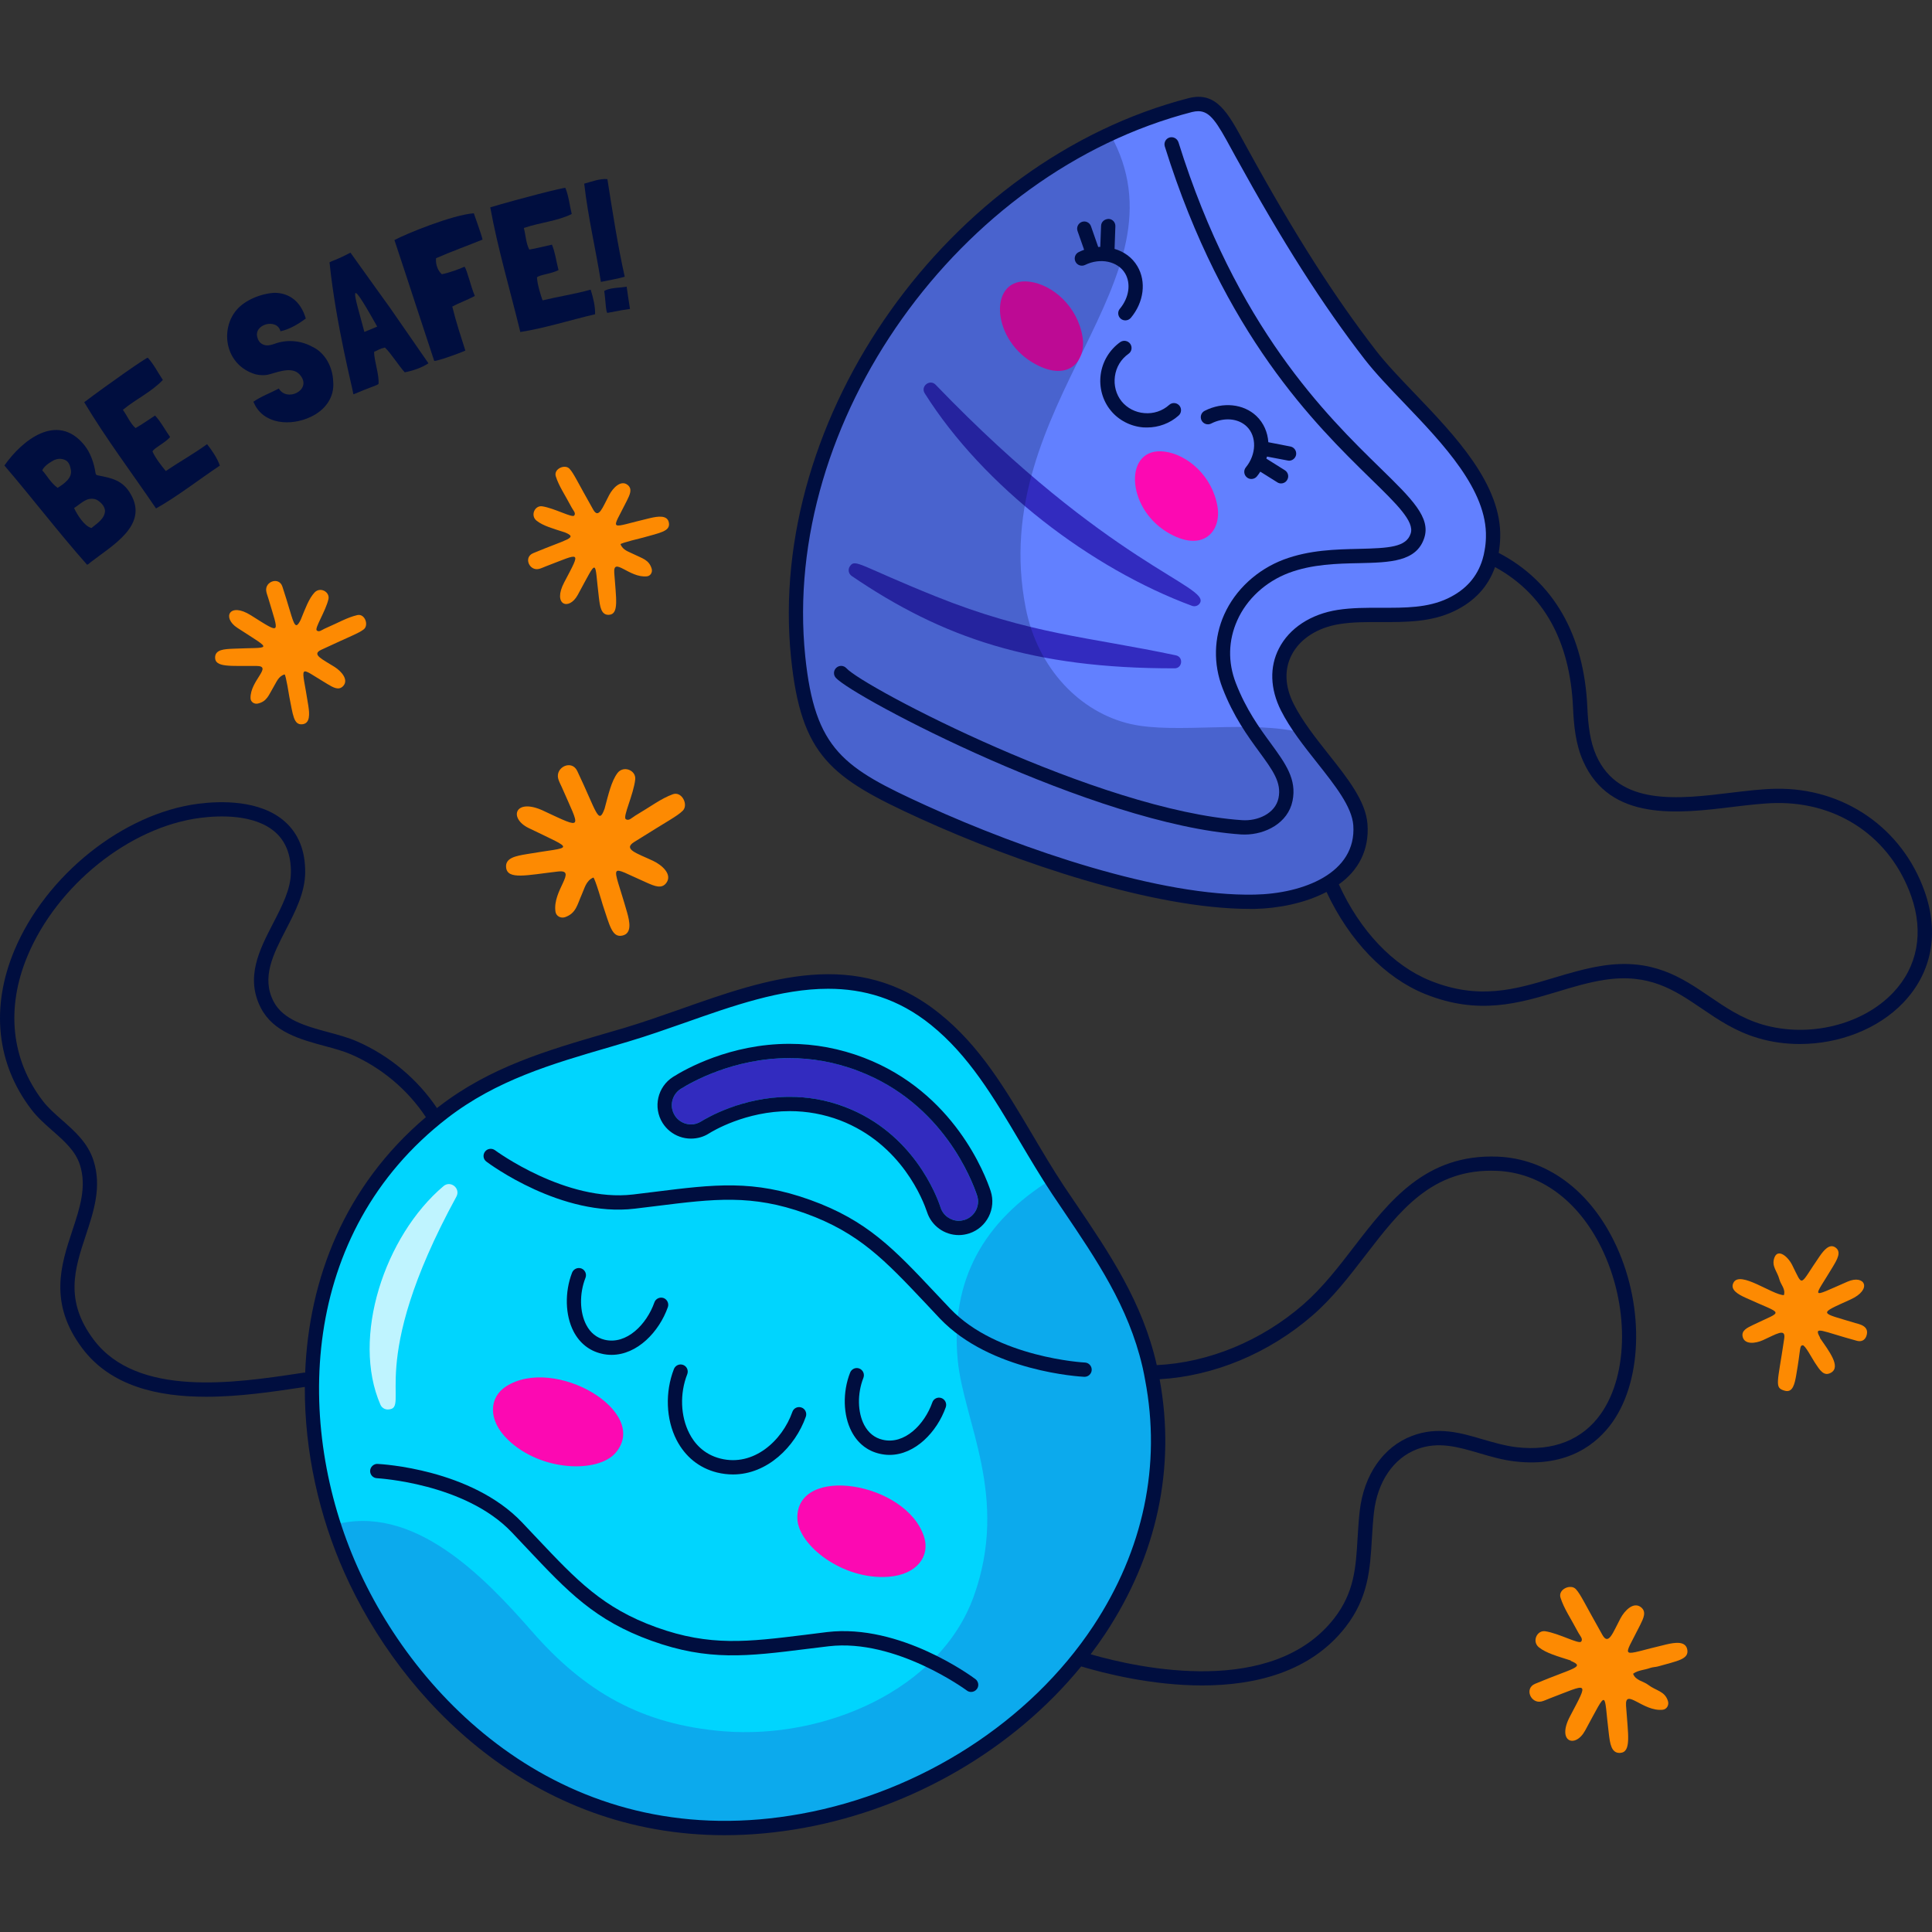 <?xml version="1.0" encoding="UTF-8"?>
<!-- Generator: Adobe Illustrator 25.3.1, SVG Export Plug-In . SVG Version: 6.00 Build 0)  -->
<svg xmlns="http://www.w3.org/2000/svg" xmlns:xlink="http://www.w3.org/1999/xlink" version="1.1" id="Capa_1" x="0px" y="0px" viewBox="0 0 512 512" style="enable-background:new 0 0 512 512;" xml:space="preserve" width="512" height="512">
<rect x="0" y="0" width="512" height="512" fill="#333333" stroke="none"/>
<g>
	<g>
		<g>
			<g>
				<path style="fill:#00D5FE;" d="M212.683,482.535c-59.899,10.917-108.359-28.734-124.413-78.365      c-6.661-20.574-7.755-42.865-1.775-63.973c5.101-18.016,16.119-33.96,30.909-45.391c14.707-11.363,31.236-15.448,48.62-20.607      c26.738-7.929,55.994-24.966,81.88-4.057c13.786,11.118,21.27,27.78,30.663,42.441c0.598,0.936,1.202,1.855,1.807,2.773      c10.109,15.054,20.244,28.735,24.336,46.865C317.862,420.509,270.102,472.07,212.683,482.535z"/>
				<path style="fill:#322BBF;" d="M181.391,297.669c-1.032-0.371-1.951-1.075-2.579-2.075c-1.498-2.379-0.784-5.522,1.593-7.019      c3.759-2.368,23.674-13.79,47.19-4.72c22.311,8.544,30.02,28.974,31.34,32.983c0.877,2.67-0.576,5.547-3.245,6.427      c-2.671,0.873-5.548-0.574-6.427-3.245c-1.066-3.241-7.297-19.762-25.308-26.66c-19.41-7.354-36.263,2.656-38.125,3.828      C184.451,298.057,182.814,298.181,181.391,297.669z"/>
				<path style="opacity:0.25;fill:#322BBF;" d="M212.683,482.535c-59.899,10.917-108.359-28.734-124.413-78.365      c21.201-5.968,40.036,13.689,52.721,28.19c13.898,15.892,28.967,24.686,50.813,26.451c26.621,2.139,57.301-10.897,66.253-35.768      c9.499-26.446-2.705-46.287-4.248-62.623c-2.029-21.264,6.997-36.815,24.758-47.839c0.598,0.936,1.202,1.855,1.807,2.773      c10.109,15.054,20.244,28.735,24.336,46.865C317.862,420.509,270.102,472.07,212.683,482.535z"/>
				<path style="opacity:0.75;fill:#FFFFFF;" d="M100.821,372.265c-7.758-17.777,1.064-44.688,16.709-57.929      c1.895-1.604,4.597,0.623,3.416,2.786c-24.474,44.837-11.892,56.174-18.114,56.406      C101.941,373.561,101.159,373.034,100.821,372.265z"/>
				<g>
					<g>
						<g>
							<path style="fill:#FC09B2;" d="M134.649,381.583c-5.547-5.324-4.965-11.304-0.583-14.142         c12.878-8.341,38.505,6.718,29.035,17.618C158.497,390.358,143.492,390.071,134.649,381.583z"/>
						</g>
					</g>
					<g>
						<g>
							<path style="fill:#FC09B2;" d="M235.446,417.862c7.667-0.568,11.03-5.547,9.462-10.527         c-4.609-14.635-33.954-19.362-33.603-4.927C211.475,409.426,223.222,418.767,235.446,417.862z"/>
						</g>
					</g>
				</g>
			</g>
			<g>
				<path style="fill:#000E3F;" d="M427.723,328.896c-6.764-13.718-18.022-21.854-30.865-22.375      c-19.039-0.733-28.689,11.755-38.008,23.865c-4.139,5.392-8.42,10.927-13.505,15.35c-11.069,9.626-25.047,15.374-38.789,16.035      c-3.784-16.745-12.512-29.588-21.736-43.211l-2.862-4.234c-3.027-4.588-5.771-9.248-8.444-13.765      c-7.119-12.015-13.836-23.367-24.432-31.882c-21.972-17.762-45.789-9.366-68.802-1.23c-5.132,1.798-9.957,3.501-14.782,4.943      l-4.943,1.443c-15.799,4.612-30.723,8.964-44.299,19.465c-0.142,0.118-0.284,0.213-0.426,0.331      c-0.009,0.008-0.018,0.015-0.028,0.023c-5.168-7.683-12.626-13.941-21.205-17.68c-2.312-1.007-4.883-1.702-7.601-2.439      c-5.876-1.587-11.953-3.231-14.491-8.13c-3.287-6.352-0.111-12.502,3.252-19.014c2.502-4.843,5.088-9.851,5.121-15.221      c0.035-5.723-1.783-10.251-5.402-13.452c-6.592-5.83-17.203-5.455-22.945-4.716c-19.926,2.573-40.434,18.951-48.76,38.942      c-6.285,15.085-4.673,30.029,4.541,42.074c1.635,2.139,3.666,3.926,5.631,5.656c3.113,2.741,6.056,5.328,7.243,9.047      c1.838,5.765-0.042,11.442-2.033,17.45c-2.975,8.982-6.345,19.162,2.647,31.135c7.583,10.096,20.108,12.847,32.809,12.847      c8.923,0,17.933-1.358,25.37-2.478l0.8-0.121c0,0.004,0,0.009,0,0.013c-0.071,17.195,3.832,34.271,10.478,49.172      c15.09,33.869,49.739,69.606,100.756,69.606c6.717,0,13.718-0.615,21.003-1.939c28.949-5.275,55.723-21.003,73.509-42.786      c6.102,1.821,18.661,5.038,32.048,5.038c13.883,0,28.642-3.453,37.984-15.444c6.078-7.805,6.528-15.373,7.001-23.368      c0.142-2.271,0.284-4.612,0.544-7.001c0.922-8.16,5.18-14.427,11.424-16.792c5.676-2.129,10.903-0.591,16.461,1.041      c3.051,0.899,6.173,1.821,9.532,2.2c14.12,1.632,21.854-4.801,25.851-10.478C435.528,365.177,435.694,345.027,427.723,328.896z       M80.873,363.768c-0.096,0-0.183-0.028-0.281-0.013l-1.176,0.178c-17.136,2.58-43.035,6.483-54.59-8.899      c-7.805-10.389-5.024-18.785-2.079-27.673c2.092-6.317,4.257-12.851,2.042-19.79c-1.504-4.716-4.982-7.777-8.345-10.738      c-1.912-1.681-3.718-3.271-5.125-5.114c-8.359-10.927-9.798-24.536-4.056-38.321c7.839-18.822,27.081-34.232,45.753-36.646      c5.1-0.661,14.482-1.042,19.951,3.802c2.767,2.446,4.155,6.01,4.127,10.592c-0.028,4.463-2.296,8.856-4.698,13.507      c-3.658,7.079-7.44,14.401-3.25,22.492c3.301,6.377,10.505,8.324,16.861,10.043c2.582,0.698,5.021,1.358,7.079,2.254      c8.034,3.503,15.002,9.388,19.775,16.612C91.253,314.384,81.843,339,80.874,363.735      C80.873,363.746,80.873,363.757,80.873,363.768z M212.352,480.668c-60.406,11.022-101.11-28.382-117.643-65.467      c-16.58-37.204-15.634-88.386,23.841-118.896c13.032-10.052,27.625-14.333,43.069-18.826l4.943-1.466      c4.943-1.467,10.028-3.264,14.971-4.991c12.606-4.447,25.449-8.988,37.937-8.988c9.366,0,18.543,2.555,27.247,9.579      c10.052,8.112,16.603,19.182,23.533,30.889c2.696,4.541,5.464,9.224,8.562,13.907l2.885,4.281      c8.893,13.15,17.337,25.567,21.026,41.343c0.047,0.189,0.095,0.402,0.142,0.615c0.213,0.994,0.426,1.987,0.591,2.98      c4.328,22.611-0.402,45.103-13.718,65.278C272.948,456.283,243.998,474.897,212.352,480.668z M424.27,374.638      c-4.872,6.93-12.606,10.005-22.327,8.893c-3.027-0.355-6.008-1.23-8.893-2.058c-5.889-1.75-12.015-3.548-18.85-0.946      c-7.592,2.862-12.772,10.312-13.86,19.891c-0.284,2.507-0.426,4.896-0.568,7.19c-0.449,7.734-0.851,14.38-6.197,21.263      c-16.272,20.884-51.371,13.316-64.545,9.532c1.348-1.774,2.625-3.571,3.855-5.416c13.765-20.814,18.732-44.063,14.427-67.478      c14.404-0.828,28.973-6.882,40.515-16.911c5.369-4.659,9.768-10.383,14.002-15.894c9.153-11.873,17.715-23.155,34.886-22.421      c11.424,0.473,21.476,7.852,27.625,20.293C431.72,345.547,431.697,364.066,424.27,374.638z"/>
				<path style="fill:#000E3F;" d="M180.115,301.224c0.97,0.355,1.987,0.52,3.004,0.52c1.679,0,3.311-0.449,4.73-1.348      c0.97-0.615,9.744-5.937,21.476-5.937c4.565,0,9.035,0.828,13.292,2.436c16.391,6.292,22.067,21.358,23.06,24.314      c1.183,3.642,4.588,6.102,8.42,6.102c0.946,0,1.868-0.165,2.767-0.449c4.659-1.538,7.19-6.551,5.676-11.211      c-1.419-4.281-9.697-26.182-33.585-35.335c-6.362-2.436-13.008-3.69-19.773-3.69c-15.681,0-27.53,6.693-30.794,8.751      c-4.139,2.602-5.393,8.089-2.791,12.228C176.662,299.284,178.247,300.561,180.115,301.224z M180.399,288.57      c2.72-1.703,13.907-8.16,28.784-8.16c5.7,0,11.92,0.946,18.401,3.453c22.327,8.538,30.037,28.973,31.362,32.97      c0.875,2.673-0.591,5.558-3.264,6.433c-0.52,0.166-1.064,0.26-1.585,0.26c-2.129,0-4.139-1.372-4.825-3.5      c-1.064-3.24-7.308-19.773-25.307-26.656c-5.132-1.963-10.099-2.696-14.64-2.696c-12.654,0-22.114,5.653-23.486,6.504      c-0.851,0.544-1.798,0.804-2.72,0.804c-0.591,0-1.183-0.118-1.727-0.307c-1.041-0.378-1.963-1.088-2.578-2.081      C177.325,293.206,178.034,290.084,180.399,288.57z"/>
				<path style="fill:#000E3F;" d="M181.062,361.725c-0.97-0.379-2.058,0.094-2.46,1.064c-2.389,6.126-2.129,13.339,0.71,18.85      c2.294,4.423,5.984,7.403,10.69,8.586c1.443,0.355,2.862,0.52,4.257,0.52c9.059,0,16.485-7.332,19.3-15.326      c0.331-0.993-0.189-2.081-1.159-2.412c-0.993-0.355-2.081,0.166-2.412,1.159c-2.696,7.639-10.288,14.593-19.063,12.37      c-4.565-1.135-7.001-4.234-8.231-6.646c-2.365-4.565-2.578-10.596-0.568-15.705      C182.504,363.191,182.031,362.103,181.062,361.725z"/>
				<path style="fill:#000E3F;" d="M227.726,362.67c-0.97-0.378-2.058,0.118-2.436,1.088c-2.034,5.18-1.868,11.329,0.402,15.634      c1.608,3.075,4.139,5.085,7.332,5.842c0.899,0.213,1.798,0.331,2.696,0.331c6.812,0,12.606-6.102,14.924-12.654      c0.331-0.993-0.189-2.058-1.159-2.412c-0.993-0.355-2.081,0.166-2.412,1.159c-2.058,5.842-7.379,11.282-13.174,9.887      c-2.129-0.497-3.761-1.821-4.872-3.903c-1.774-3.382-1.868-8.302-0.213-12.511C229.192,364.137,228.696,363.049,227.726,362.67z      "/>
				<path style="fill:#000E3F;" d="M154.075,336.157c-0.97-0.355-2.058,0.118-2.46,1.088c-2.01,5.18-1.845,11.329,0.402,15.634      c1.608,3.075,4.163,5.085,7.332,5.842c0.922,0.237,1.821,0.331,2.72,0.331c6.812,0,12.606-6.102,14.924-12.654      c0.331-0.97-0.189-2.058-1.159-2.412c-0.993-0.331-2.081,0.189-2.412,1.159c-2.058,5.842-7.379,11.282-13.174,9.91      c-2.129-0.521-3.761-1.821-4.872-3.926c-1.774-3.382-1.868-8.301-0.213-12.512C155.542,337.647,155.045,336.535,154.075,336.157      z"/>
				<path style="fill:#000E3F;" d="M287.517,361.086c-0.237,0-23.297-1.277-35.69-14.262c-1.395-1.49-2.744-2.909-4.021-4.257      c-10.856-11.542-18.022-19.158-33.089-24.574c-15.042-5.416-25.425-4.116-41.154-2.153c-1.845,0.237-3.761,0.473-5.795,0.71      c-17.81,2.105-36.4-11.589-36.589-11.731c-0.851-0.615-2.034-0.449-2.649,0.378c-0.639,0.851-0.473,2.034,0.378,2.649      c0.804,0.615,19.938,14.782,39.309,12.465c2.034-0.237,3.973-0.473,5.818-0.71c15.184-1.892,25.213-3.146,39.403,1.963      c14.191,5.109,21.121,12.464,31.622,23.581c1.277,1.372,2.625,2.791,4.021,4.281c13.458,14.097,37.251,15.397,38.245,15.444      h0.095c0.993,0,1.845-0.78,1.892-1.797C289.362,362.032,288.558,361.133,287.517,361.086z"/>
				<path style="fill:#000E3F;" d="M219.188,432.514c-2.034,0.26-3.973,0.496-5.842,0.733c-15.161,1.868-25.189,3.122-39.38-1.987      c-14.191-5.108-21.121-12.464-31.622-23.58c-1.277-1.372-2.625-2.791-4.021-4.257c-13.458-14.12-37.251-15.421-38.245-15.468      c-0.993-0.071-1.939,0.757-1.987,1.798c-0.047,1.064,0.757,1.939,1.798,1.987c0.237,0.023,23.297,1.301,35.69,14.285      c1.395,1.466,2.72,2.885,4.021,4.257c10.856,11.518,18.022,19.134,33.088,24.55c15.042,5.416,25.425,4.115,41.13,2.153      c1.868-0.237,3.784-0.473,5.818-0.71c17.786-2.081,36.4,11.589,36.589,11.731c0.331,0.26,0.733,0.378,1.135,0.378      c0.568,0,1.135-0.26,1.514-0.757c0.639-0.828,0.449-2.011-0.378-2.649C257.692,444.386,238.606,430.219,219.188,432.514z"/>
			</g>
		</g>
		<g>
			<g>
				<path style="fill:#6280FF;" d="M332.562,238.966c-26.332,0.484-64.34-13.028-87.917-23.764      c-22.644-10.341-30.506-15.474-33.127-41.135C205.336,113.53,250.993,44.498,315.46,27.857      c6.408-1.647,8.728,3.833,13.698,12.867c10.17,18.486,21.08,36.638,34.004,53.351c10.189,13.176,33.09,30.177,32.504,48.43      c-0.268,8.022-3.677,14.199-11.162,17.776c-9.142,4.358-19.931,1.694-29.718,3.222c-12.221,1.915-19.584,12.088-13.642,23.916      c5.778,11.44,18.672,21.756,19.371,31.152C361.621,233.506,344.67,238.728,332.562,238.966z"/>
				<g>
					<path style="fill:#322BBF;" d="M315.902,160.555c-26.722-9.89-55.294-31.62-70.841-56.323c-1.181-1.878,1.365-3.859,2.9-2.264       c46.11,47.891,72.877,53.332,70.017,57.882C317.533,160.558,316.657,160.833,315.902,160.555z"/>
					<path style="fill:#322BBF;" d="M311.284,177.116c-37.617,0.049-61.524-8.082-85.573-24.475       c-0.844-0.575-1.062-1.726-0.487-2.569c1.436-2.108,2.481-0.186,22.62,7.927c25.245,10.155,40.675,10.752,63.794,15.677       C313.669,174.1,313.367,177.106,311.284,177.116z"/>
				</g>
				<g>
					<g>
						<path style="fill:#FC09B2;" d="M272.836,74.652c6.11,0.779,12.731,6.541,14.045,14.626c1.079,6.641-4.037,12.406-13.423,6.687        C262.481,89.278,262.103,73.284,272.836,74.652z"/>
					</g>
					<g>
						<path style="fill:#FC09B2;" d="M308.612,119.676c6.11,0.779,12.731,6.541,14.045,14.626        c1.079,6.641-4.037,12.406-13.423,6.687C298.257,134.302,297.88,118.308,308.612,119.676z"/>
					</g>
				</g>
				<path style="opacity:0.25;fill:#000E3F;" d="M332.562,238.966c-34.157,0.628-100.142-25.312-111.663-38.287      c-6.972-7.861-8.362-16.637-9.38-26.612c-5.718-55.985,32.619-115.858,82.667-138.554      c21.856,38.936-32.984,71.314-22.365,125.588c3.167,16.114,14.468,27.738,27.838,30.778c12.097,2.75,31.814-1.22,45.733,2.382      c6.261,8.758,14.566,16.808,15.124,24.31C361.621,233.506,344.67,238.728,332.562,238.966z"/>
			</g>
			<g>
				<path style="fill:#000E3F;" d="M327.512,181.027c-2.152-5.558-2.01-11.305,0.378-16.627c2.531-5.677,7.521-10.241,13.623-12.559      c6.22-2.342,12.866-2.484,18.732-2.602c8.112-0.189,15.137-0.355,17.195-6.67c1.774-5.416-3.264-10.336-11.613-18.495      c-14.286-13.954-38.197-37.298-53.523-86.375c-0.331-0.994-1.395-1.561-2.389-1.254c-0.993,0.307-1.537,1.372-1.23,2.365      c15.634,50.023,39.971,73.769,54.493,87.984c7.048,6.859,11.708,11.424,10.667,14.593c-1.159,3.619-5.724,3.879-13.694,4.068      c-6.173,0.142-13.15,0.284-19.962,2.838c-7.048,2.672-12.795,7.971-15.752,14.545c-2.767,6.173-2.933,13.127-0.449,19.536      c2.885,7.498,6.67,12.701,9.721,16.864c3.595,4.92,5.96,8.136,5.109,12.251c-0.851,4.163-5.605,6.149-9.65,5.866      c-38.008-2.554-100.33-35.264-104.847-40.255c-0.71-0.781-1.892-0.852-2.673-0.142c-0.781,0.686-0.851,1.892-0.142,2.673      c4.659,5.156,68.613,38.883,107.402,41.508c0.331,0.024,0.639,0.024,0.97,0.024c5.416,0,11.447-3.004,12.654-8.917      c1.183-5.747-1.892-9.934-5.747-15.232C333.85,193.018,330.232,188.051,327.512,181.027z"/>
				<path style="fill:#000E3F;" d="M299.083,93.752c0.851-0.591,1.041-1.774,0.449-2.625c-0.615-0.851-1.774-1.064-2.649-0.473      c-2.815,2.011-4.707,5.109-5.18,8.562c-0.473,3.406,0.473,6.882,2.602,9.508c2.081,2.602,5.251,4.257,8.656,4.541      c0.331,0.024,0.686,0.024,1.017,0.024c3.075,0,6.078-1.111,8.373-3.169c0.78-0.686,0.851-1.892,0.166-2.673      c-0.71-0.781-1.892-0.851-2.673-0.142c-1.798,1.608-4.139,2.389-6.575,2.176c-2.389-0.189-4.565-1.324-6.031-3.122      c-1.466-1.821-2.105-4.233-1.774-6.622C295.795,97.277,297.072,95.172,299.083,93.752z"/>
				<path style="fill:#000E3F;" d="M287.541,70.219c4.021-1.987,8.704-0.994,10.62,2.223c1.608,2.72,1.041,6.457-1.372,9.366      c-0.686,0.78-0.568,1.987,0.213,2.649c0.355,0.307,0.804,0.449,1.23,0.449c0.544,0,1.064-0.237,1.443-0.662      c3.477-4.139,4.163-9.65,1.727-13.718c-1.348-2.271-3.5-3.832-6.031-4.565l0.213-5.984c0.047-1.041-0.757-1.939-1.798-1.963      c-1.088,0.047-1.939,0.757-1.987,1.821l-0.213,5.605c-0.189-0.024-0.355-0.024-0.544,0.024l-1.916-5.487      c-0.331-0.993-1.419-1.514-2.389-1.183c-0.993,0.355-1.514,1.419-1.183,2.413l1.75,4.99c-0.497,0.189-0.97,0.378-1.443,0.615      c-0.922,0.449-1.324,1.584-0.851,2.531C285.459,70.29,286.595,70.669,287.541,70.219z"/>
				<path style="fill:#000E3F;" d="M341.253,122.04c0.118,0.024,0.237,0.048,0.355,0.048c0.899,0,1.679-0.639,1.868-1.538      c0.189-1.041-0.497-2.034-1.514-2.223l-5.842-1.135c-0.166-2.601-1.23-5.085-3.122-6.906c-3.429-3.288-8.94-3.855-13.742-1.419      c-0.946,0.473-1.301,1.608-0.828,2.554c0.473,0.923,1.608,1.301,2.531,0.828c3.382-1.727,7.143-1.419,9.413,0.757      c2.72,2.602,2.625,7.379-0.213,10.856c-0.662,0.804-0.52,2.01,0.284,2.649c0.355,0.308,0.78,0.426,1.183,0.426      c0.544,0,1.112-0.236,1.466-0.686c0.331-0.402,0.639-0.828,0.899-1.254l4.494,2.815c0.307,0.213,0.662,0.307,1.017,0.307      c0.615,0,1.23-0.307,1.585-0.899c0.568-0.875,0.307-2.034-0.591-2.601l-4.896-3.075c0.071-0.189,0.118-0.378,0.166-0.544      L341.253,122.04z"/>
				<path style="fill:#000E3F;" d="M510.031,236.206c-5.937-16.793-21.428-27.483-39.38-27.176      c-3.595,0.047-7.616,0.544-11.849,1.041c-13.954,1.703-29.777,3.618-35.785-9.863c-1.632-3.69-2.129-7.805-2.365-12.866      c-0.875-19.181-8.988-33.254-23.486-40.822c0.213-1.254,0.355-2.578,0.402-3.95c0.449-14.144-11.897-27.057-22.8-38.434      c-3.832-3.997-7.427-7.757-10.099-11.211c-11.093-14.356-21.523-30.723-33.845-53.121l-1.183-2.152      c-4.257-7.852-7.356-13.505-14.664-11.636c-63.623,16.438-111.872,84.317-105.344,148.248      c2.673,26.158,10.549,31.858,34.224,42.667c25.615,11.66,61.754,23.935,87.321,23.935h1.419      c5.866-0.118,13.079-1.419,18.945-4.494c6.055,12.961,15.492,22.776,26.135,27.057c14.096,5.676,24.787,2.46,35.146-0.639      c3.95-1.206,8.065-2.436,12.251-3.098c11.991-1.868,18.708,2.697,25.851,7.545c4.423,3.004,9.011,6.126,15.019,7.876      c3.571,1.064,7.308,1.561,11.022,1.561c10.43,0,20.79-3.973,27.483-11.021C511.97,257.729,513.957,247.275,510.031,236.206z       M332.526,237.081c-25.023,0.544-61.376-11.897-87.085-23.604c-21.83-9.958-29.493-14.664-32.048-39.593      c-6.339-62.18,40.61-128.215,102.529-144.203c0.591-0.142,1.135-0.213,1.632-0.213c3.146,0,4.967,3.004,8.751,9.981l1.206,2.199      c12.417,22.564,22.942,39.096,34.153,53.594c2.791,3.595,6.48,7.45,10.383,11.518c10.359,10.832,22.138,23.131,21.736,35.69      c-0.024,1.159-0.142,2.271-0.331,3.311c-0.142,0.875-0.331,1.703-0.568,2.483c-1.419,4.659-4.446,8.065-9.2,10.335      c-5.322,2.531-11.329,2.507-17.62,2.483c-3.832,0-7.758-0.024-11.566,0.568c-7.143,1.112-12.819,4.849-15.563,10.217      c-2.531,4.896-2.342,10.714,0.52,16.414c2.46,4.872,6.102,9.461,9.603,13.883c4.73,5.984,9.2,11.613,9.579,16.556      C359.536,231.428,345.308,236.824,332.526,237.081z M501.705,263.05c-8.136,8.586-22.398,12.063-34.697,8.444      c-5.44-1.608-9.768-4.541-13.954-7.403c-7.427-5.038-15.113-10.265-28.571-8.136c-4.423,0.71-8.656,1.963-12.748,3.193      c-10.17,3.051-19.773,5.936-32.663,0.757c-9.863-3.973-18.661-13.221-24.266-25.544c5.191-3.633,8.096-9.173,7.592-15.941      c-0.449-6.102-5.274-12.18-10.383-18.614c-3.382-4.281-6.883-8.704-9.177-13.245c-2.341-4.636-2.531-9.13-0.544-12.985      c2.2-4.281,6.859-7.284,12.795-8.207c3.5-0.544,7.119-0.52,10.951-0.52c6.433,0.023,13.174,0.047,19.276-2.862      c5.416-2.578,9.059-6.504,10.88-11.708c12.914,7.072,19.867,19.607,20.671,37.228c0.213,4.754,0.686,9.768,2.696,14.238      c7.143,16.036,25.189,13.86,39.687,12.086c4.139-0.496,8.065-0.969,11.471-1.017c16.556-0.26,30.274,9.177,35.761,24.645      C509.889,247.109,508.186,256.215,501.705,263.05z"/>
			</g>
		</g>
		<g>
			<path style="fill:#000E3F;" d="M34.665,131.002c4.753,8.252-5.008,13.604-10.692,18.034c-0.305,0.256-0.543,0.515-0.905,0.619     c-7.613-8.597-14.385-17.503-21.878-26.266l0.009-0.069c4.737-6.749,13.976-14.052,21.062-5.469     c1.771,2.144,2.668,4.95,3.058,7.525c0.092,0.506,0.333,0.563,0.857,0.649C29.431,126.687,32.556,127.2,34.665,131.002z      M17.217,121.886c-1.083-0.457-2.086-0.342-3.049,0.132c-1.194,0.663-2.552,1.594-2.97,2.645c1.095,1.092,2.13,3.206,4.077,4.626     c1.691-1.076,3.954-2.622,3.497-4.82C18.61,123.569,18.303,122.343,17.217,121.886z M25.599,132.43     c-0.815-0.363-1.947-0.328-2.725,0.055c-1.178,0.522-2.188,1.485-3.243,2.16c0.855,1.813,2.691,4.742,4.545,5.271l0.109-0.025     c1.418-1.171,3.518-2.451,3.541-4.534C27.763,134.118,26.669,133.023,25.599,132.43z"/>
			<path style="fill:#000E3F;" d="M54.937,117.786c1.321,1.684,2.658,3.658,3.324,5.608c-5.622,3.751-11.302,8.206-16.914,11.35     c-6.467-9.539-13.179-18.374-19.027-28.151c6.148-4.65,16.685-12.036,16.852-11.789c1.598,1.737,2.649,3.903,3.959,5.837     l0.028,0.041c-2.963,3.151-7.04,5.017-10.435,7.798l-0.125,0.083l-0.014,0.071c1.127,1.575,1.929,3.552,3.303,4.781l0.072,0.014     c1.728-0.993,3.425-2.204,5.139-3.308l0.028,0.042c1.541,1.654,2.55,3.673,3.957,5.659c-1.379,1.598-4.398,2.984-4.668,3.827     c0.799,1.799,2.471,3.906,3.488,5.139l0.067,0.014c3.619-2.455,7.255-4.439,10.914-7.1L54.937,117.786z"/>
			<path style="fill:#000E3F;" d="M80.996,84.443c-1.901,1.414-4.287,2.859-6.661,3.345c-0.943-3.589-7.303-1.843-6.093,1.718     c0.069,0.467,0.36,0.822,0.61,1.197c1.208,1.169,2.518,0.889,3.846,0.434c3.324-1.25,7.015-0.908,10.029,0.734     c3.435,1.592,5.426,5.372,5.566,9.149c0.439,4.352-2.243,7.731-5.938,9.451c-5.245,2.511-12.558,2.065-15.075-3.737l-0.069-0.132     l-0.067-0.132c1.922-1.372,4.779-2.439,6.747-3.504c2.143,3.647,8.647,0.439,5.837-3.317c-1.802-2.649-5.497-1.261-8.225-0.483     c-1.305,0.388-2.575,0.307-3.776,0.032c-8.086-2.395-9.5-11.828-5.033-17.064c2.261-2.665,6.58-4.367,10.068-4.534     c3.576,0.016,6.858,1.963,8.28,6.819L80.996,84.443z"/>
			<path style="fill:#000E3F;" d="M113.514,96.234l0.021,0.048c-1.682,1.129-4.077,1.968-6.218,2.372l-0.048,0.021     c-1.552-1.665-3.698-5.132-5.266-6.576c-1.654,0.418-1.49,0.566-2.864,1.139c-0.021,2.27,1.388,6.042,1.173,8.5     c-0.044,0.018-0.074,0.081-0.118,0.099c-0.448,0.349-2.285,0.845-6.44,2.628c-0.046,0.019-0.046,0.019-0.111-0.007     c-0.148-1.39-4.608-18.42-6.315-34.928c0.813-0.499,1.663-0.531,5.546-2.578c1.541,2.153,8.507,11.9,10.519,14.667     L113.514,96.234z M96.563,87.96c1.076-0.393,2.25-0.935,3.395-1.413C91.535,71.492,93.935,78.026,96.563,87.96z"/>
			<path style="fill:#000E3F;" d="M119.905,81.218l-0.048,0.016c0.989,4.065,2.319,8.075,3.465,11.671     c-2.374,1.049-7.587,2.837-8.202,2.726l-0.062-0.032c-3.793-11.405-5.643-17.279-10.514-31.936l-0.016-0.048     c3.065-1.649,15.32-6.664,21.037-7.098c0.55,1.649,1.926,5.326,2.317,6.975c-3.312,1.363-8.544,3.259-12.329,4.938     c-0.162,1.882,0.608,3.407,1.501,4.211c0.062,0.032,0.062,0.032,0.109,0.016c1.871-0.36,4.576-1.365,5.941-1.975     c0.688,0.818,1.723,5.497,2.712,7.68c0.016,0.048-0.016,0.113-0.111,0.141C123.88,79.474,121.681,80.258,119.905,81.218z"/>
			<path style="fill:#000E3F;" d="M156.558,76.858c0.649,2.042,1.21,4.359,1.148,6.419c-6.578,1.545-13.459,3.728-19.817,4.707     c-2.721-11.2-5.911-21.825-7.966-33.034c7.389-2.203,19.845-5.43,19.917-5.139c0.887,2.183,1.111,4.585,1.665,6.855l0.012,0.046     c-3.883,1.912-8.357,2.233-12.51,3.649l-0.148,0.037l-0.032,0.058c0.504,1.873,0.561,4.005,1.418,5.638l0.06,0.037     c1.966-0.323,3.982-0.866,5.973-1.296l0.012,0.046c0.866,2.093,1.104,4.335,1.725,6.689c-1.85,1.009-5.165,1.252-5.712,1.95     c0.12,1.963,0.945,4.522,1.464,6.033l0.06,0.037c4.248-1.033,8.35-1.617,12.708-2.832L156.558,76.858z"/>
			<path style="fill:#000E3F;" d="M154.967,48.631c1.686-0.448,4.093-1.374,5.998-1.157c1.324,8.391,2.735,17.572,4.594,25.869     c-1.677,0.494-4.368,0.965-6.266,1.349l-0.048,0.009c-1.365-8.634-3.4-17.048-4.425-26.047L154.967,48.631z M160.99,82.916     c-0.441,0.079-0.543-3.94-0.861-5.749l-0.007-0.048c1.453-0.91,4.042-0.811,5.95-1.145c0.268,1.815,0.55,3.989,0.882,5.894     l-0.342,0.062c-0.781,0.136-1.132,0.148-1.866,0.275l-0.097,0.021L160.99,82.916z"/>
		</g>
		<g>
			<path style="fill:#FD8A02;" d="M482.281,354.528c2.331,3.411,5.696,7.674,2.961,9.247c-1.906,1.097-2.961-0.661-4.306-2.699     c-0.771-1.167-2.595-4.697-3.235-4.566c-0.875,0.179-0.416,0.686-1.706,8.036c-0.378,2.152-0.894,4.611-2.993,4.018     c-2.865-0.809-1.941-1.751-0.159-13.872c0.419-2.849-2.21-1.072-5.642,0.467c-1.948,0.874-4.794,1.235-5.353-0.816     c-0.462-1.696,1.094-2.43,2.673-3.194c8.361-4.046,8.283-2.537-1.999-7.265c-1.888-0.868-4.135-2.1-3.118-3.986     c1.758-3.256,10.235,3.249,13.344,3.33c0.504-1.638-0.82-2.769-1.187-4.168c-0.588-2.242-2.184-3.5-1.311-5.809     c0.909-2.406,3.522-0.346,4.696,1.993c3.026,6.027,1.793,5.599,7.274-2.313c1.098-1.583,2.603-3.438,4.175-2.351     c1.693,1.171,0.48,3.186-0.674,5.12c-5.121,8.586-6.423,8.437,3.9,3.946c4.558-1.983,6.701,2.058,0.78,4.74     c-8.797,3.985-8.114,3.358,1.26,6.232c0.881,0.27,3.945,0.717,2.935,3.486c-0.372,1.02-1.275,1.552-2.473,1.229     c-9.328-2.52-11.655-4.163-9.78-0.851C482.324,354.498,482.303,354.513,482.281,354.528z"/>
			<path style="fill:#FD8A02;" d="M416.267,440.05c-3.49-1.121-6.523-1.945-8.445-3.497c-1.906-1.539-0.516-4.601,1.705-4.254     c3.631,0.566,8.865,3.473,9.482,2.753c0.609-0.711-0.307-1.573-0.697-2.309c-2.169-4.095-3.828-6.413-4.763-9.351     c-0.71-2.23,2.739-3.749,4.098-2.225c1.31,1.469,2.122,3.459,7.018,12.12c1.619,2.864,2.745-0.581,4.762-4.376     c1.145-2.154,3.459-4.474,5.401-3.016c1.606,1.206,0.716,2.959-0.172,4.755c-4.708,9.509-5.694,8.094,6.895,5.153     c2.312-0.539,5.203-1.004,5.606,1.411c0.422,2.529-2.636,2.942-7.717,4.394c-0.699,0.2-1.471,0.173-2.144,0.425     c-1.49,0.556-3.171,0.544-4.511,1.53c0.693,1.831,2.681,1.923,3.992,2.929c2.102,1.611,4.425,1.632,5.254,4.322     c0.323,1.048-0.314,2.168-1.383,2.288c-5.216,0.584-10.058-5.962-9.728-1.037c0.509,7.574,1.496,12.304-1.582,12.475     c-2.348,0.131-2.666-2.538-2.981-5.091c-1.401-11.362-0.089-12.168-6.284-0.827c-2.64,4.833-7.557,2.97-4.026-3.73     c5.148-9.771,4.954-8.711-5.504-4.74c-0.68,0.258-1.341,0.599-2.044,0.759c-2.806,0.641-4.613-3.458-1.678-4.687     c10.15-4.252,13.451-4.404,9.419-6.088C416.249,440.107,416.258,440.079,416.267,440.05z"/>
		</g>
	</g>
	<path style="fill:#FD8A02;" d="M157.233,232.56c-1.966,0.853-2.325,2.911-3.044,4.46c-1.235,2.781-1.505,4.978-4.402,6.024   c-1.128,0.407-2.386-0.231-2.572-1.393c-0.909-5.671,5.995-11.305,0.629-10.688c-8.253,0.95-13.373,2.274-13.72-1.081   c-0.265-2.56,2.636-3.046,5.411-3.523c12.348-2.121,13.296-0.729,0.577-6.913c-5.421-2.635-3.639-8.107,3.868-4.594   c10.948,5.121,9.78,4.963,4.896-6.263c-0.318-0.73-0.724-1.435-0.935-2.195c-0.846-3.034,3.541-5.222,5.037-2.077   c5.175,10.875,5.608,14.501,7.239,10.006l0,0c1.045-3.873,1.788-7.232,3.384-9.413c1.584-2.164,5.003-0.803,4.739,1.643   c-0.431,3.999-3.337,9.871-2.518,10.509c0.808,0.628,1.703-0.417,2.487-0.882c4.364-2.583,6.812-4.518,9.975-5.692   c2.401-0.892,4.24,2.799,2.645,4.364c-1.537,1.509-3.671,2.499-12.885,8.301c-3.047,1.918,0.777,2.971,5.03,4.979   c2.414,1.14,5.071,3.549,3.577,5.747c-1.235,1.818-3.197,0.936-5.207,0.058c-10.639-4.653-9.143-5.805-5.275,7.804   c0.71,2.499,1.367,5.636-1.251,6.201c-2.742,0.593-3.352-2.729-5.204-8.208C159.716,239.733,157.646,232.598,157.233,232.56z"/>
	<path style="fill:#FD8A02;" d="M164.45,144.226c0.618,1.633,2.28,2.006,3.513,2.65c2.216,1.113,3.995,1.418,4.734,3.817   c0.288,0.934-0.28,1.933-1.234,2.04c-4.652,0.521-8.971-5.317-8.677-0.925c0.454,6.756,1.334,10.975-1.411,11.127   c-2.094,0.117-2.378-2.264-2.659-4.541c-1.249-10.134-0.08-10.853-5.605-0.737c-2.355,4.311-6.74,2.649-3.591-3.327   c4.592-8.715,4.418-7.77-4.909-4.227c-0.607,0.23-1.196,0.534-1.823,0.677c-2.503,0.572-4.115-3.084-1.496-4.181   c9.054-3.793,12.022-4.005,8.425-5.506l0,0c-3.113-1-5.818-1.735-7.532-3.119c-1.7-1.373-0.46-4.104,1.521-3.795   c3.239,0.505,7.907,3.098,8.458,2.456c0.543-0.634-0.274-1.403-0.622-2.059c-1.934-3.653-3.415-5.72-4.248-8.341   c-0.633-1.989,2.443-3.343,3.655-1.985c1.169,1.31,1.893,3.085,6.26,10.81c1.444,2.555,2.449-0.518,4.248-3.903   c1.021-1.921,3.085-3.991,4.817-2.69c1.432,1.076,0.639,2.639-0.154,4.241c-4.199,8.481-5.079,7.219,6.15,4.596   c2.062-0.481,4.641-0.895,5,1.258c0.377,2.255-2.351,2.624-6.883,3.919C170.386,142.482,164.497,143.891,164.45,144.226z"/>
	<path style="fill:#FD8A02;" d="M75.419,178.726c-1.676,0.49-2.175,2.119-2.913,3.298c-1.28,2.124-1.721,3.873-4.171,4.426   c-0.954,0.215-1.906-0.428-1.939-1.387c-0.161-4.678,5.993-8.535,1.591-8.58c-6.77-0.068-11.045,0.484-10.985-2.264   c0.045-2.097,2.44-2.196,4.733-2.301c10.201-0.464,10.827,0.757,1.167-5.532c-4.117-2.68-2.122-6.925,3.593-3.323   c8.335,5.25,7.406,5.004,4.593-4.569c-0.183-0.623-0.44-1.234-0.534-1.87c-0.377-2.54,3.392-3.865,4.284-1.17   c3.083,9.319,3.066,12.295,4.84,8.825l0,0c1.237-3.026,2.179-5.667,3.69-7.269c1.5-1.59,4.127-0.142,3.666,1.809   c-0.753,3.19-3.699,7.645-3.101,8.243c0.59,0.59,1.42-0.165,2.101-0.461c3.791-1.647,5.966-2.964,8.643-3.592   c2.032-0.478,3.145,2.693,1.697,3.797c-1.396,1.064-3.222,1.649-11.261,5.407c-2.658,1.243,0.328,2.481,3.564,4.536   c1.837,1.166,3.741,3.384,2.311,5.01c-1.183,1.345-2.681,0.433-4.217-0.48c-8.132-4.84-6.806-5.62-5.056,5.777   c0.321,2.093,0.535,4.696-1.64,4.888c-2.278,0.202-2.435-2.546-3.377-7.165C76.699,184.779,75.749,178.799,75.419,178.726z"/>
</g>















</svg>
